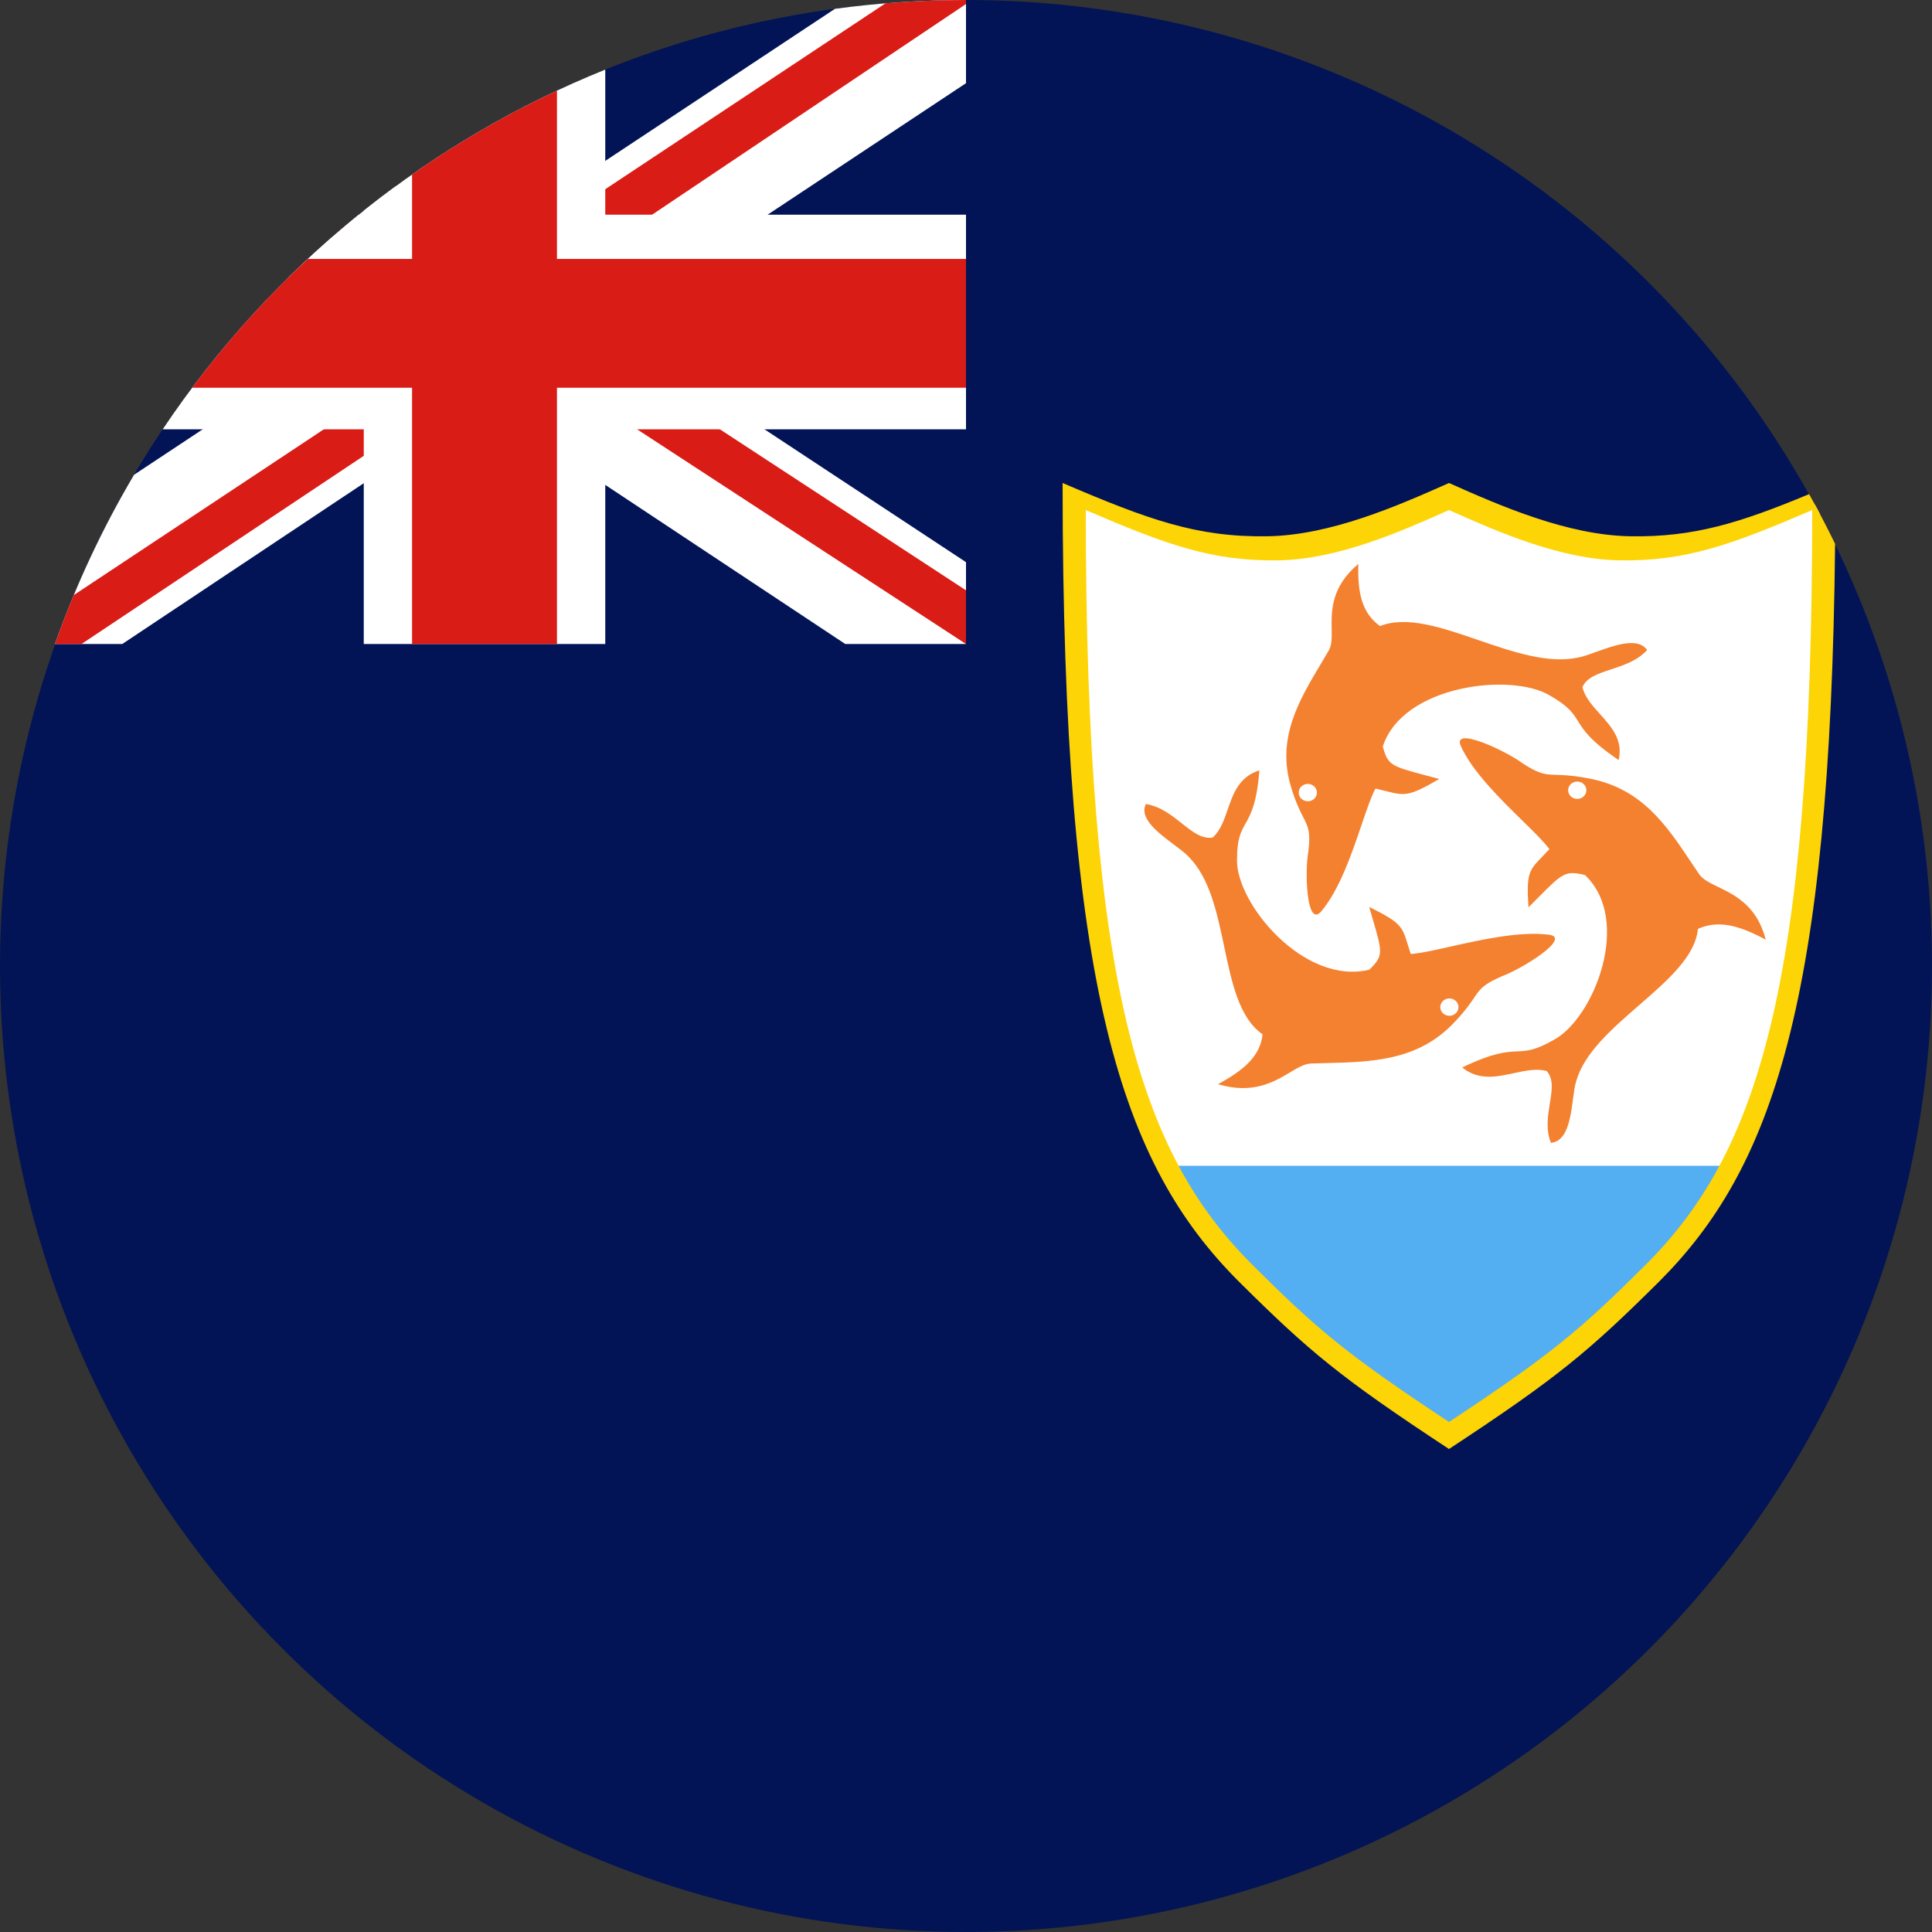 <svg width="120" height="120" viewBox="0 0 120 120" fill="none" xmlns="http://www.w3.org/2000/svg">
<rect x="0" y="0" width="120" height="120" fill="#333333" stroke="none"/>
<g clip-path="url(#clip0_409_44832)">
<circle cx="60" cy="60" r="60" fill="#021455"/>
<path d="M3.414 40C11.651 16.696 33.876 0 60 0V40H3.414Z" fill="#021455"/>
<path d="M51.861 0.547C54.522 0.186 57.239 0 60 0V5.167L37.5 20.083L60 34.917V40H52.5L30 25.083L7.594 40H3.414C4.716 36.318 6.366 32.8 8.327 29.488L22.406 20.167L17.94 17.21C20.011 15.175 22.228 13.288 24.576 11.569L29.906 15.083L51.861 0.547Z" fill="white"/>
<path d="M55.003 0.205C56.651 0.069 58.317 0 60 0V0.25L36.656 15.917L36.844 12.25L55.003 0.205Z" fill="#D91C16"/>
<path d="M20.694 14.667C20.939 14.453 21.187 14.242 21.437 14.032L22.406 14.667H20.694Z" fill="#D91C16"/>
<path d="M3.414 40C3.777 38.974 4.166 37.961 4.582 36.962L22.5 25.083L23.062 28L5.062 40H3.414Z" fill="#D91C16"/>
<path d="M60 36.667L39.75 23.417H34.594L60 40V36.667Z" fill="#D91C16"/>
<path d="M22.594 13.085C27.108 9.481 32.153 6.515 37.594 4.323V13.333H60V26.667H37.594V40H22.594V26.667H10.104C13.474 21.631 17.586 17.135 22.284 13.333H22.594V13.085Z" fill="white"/>
<path d="M25.594 10.839C28.425 8.854 31.434 7.108 34.594 5.629V16.083H60.001V24.083H34.594V40H25.594V24.083H11.934C14.087 21.206 16.493 18.528 19.118 16.083H25.594V10.839Z" fill="#D91C16"/>
<path d="M113.04 31.926C112.984 61.57 109.482 71.865 102.528 78.82C98.347 82.971 96.493 84.533 90.001 88.8C83.509 84.533 81.655 82.971 77.474 78.82C70.463 71.809 66.961 61.402 66.961 31.2C72.06 33.383 74.966 34.442 79.171 34.377C82.933 34.319 86.919 32.572 90.001 31.2C93.083 32.572 97.069 34.319 100.831 34.377C104.948 34.44 107.819 33.427 112.723 31.336C112.83 31.532 112.936 31.728 113.04 31.926Z" fill="white"/>
<path d="M72.74 72.411C74.084 74.962 75.661 77.007 77.474 78.82C81.655 82.971 83.508 84.533 90.001 88.8C96.493 84.533 98.347 82.971 102.528 78.82C104.341 77.007 105.917 74.962 107.261 72.411H72.74Z" fill="#54AEF2"/>
<path fill-rule="evenodd" clip-rule="evenodd" d="M113.981 33.777C113.694 62.346 110.052 72.601 103.049 79.604C98.694 83.928 96.763 85.555 90 90C83.237 85.555 81.306 83.928 76.951 79.604C69.648 72.301 66 61.461 66 30C71.312 32.274 74.339 33.377 78.719 33.309C82.638 33.249 86.789 31.429 90 30C93.211 31.429 97.362 33.249 101.281 33.309C105.192 33.37 108.024 32.497 112.367 30.691C112.934 31.702 113.472 32.731 113.981 33.777ZM79.396 34.804C75.278 34.868 72.433 33.827 67.44 31.68C67.44 61.379 70.869 71.612 77.734 78.506C81.828 82.588 83.643 84.124 90 88.32C96.357 84.124 98.172 82.588 102.266 78.506C109.131 71.612 112.56 61.379 112.56 31.68C107.567 33.827 104.722 34.868 100.604 34.804C96.921 34.747 93.018 33.029 90 31.68C86.982 33.029 83.079 34.747 79.396 34.804Z" fill="#FDD406"/>
<path fill-rule="evenodd" clip-rule="evenodd" d="M94.55 50.963C93.17 49.611 91.436 47.912 90.727 46.321C90.2 45.089 93.49 46.608 94.573 47.412C95.623 48.095 95.965 48.106 96.668 48.127C97.13 48.142 97.747 48.161 98.822 48.378C102.011 49.022 103.535 51.305 105.015 53.521C105.194 53.789 105.373 54.056 105.553 54.319C105.781 54.634 106.212 54.843 106.717 55.089C107.766 55.599 109.137 56.265 109.672 58.363C108.08 57.511 106.771 57.108 105.462 57.694C105.3 59.399 103.58 60.893 101.806 62.435C100.13 63.891 98.405 65.39 97.903 67.147C97.813 67.417 97.76 67.818 97.702 68.26C97.548 69.431 97.356 70.89 96.33 70.984C95.999 70.157 96.138 69.305 96.264 68.535C96.395 67.734 96.511 67.022 96.068 66.521C95.43 66.353 94.734 66.503 94.022 66.657C92.948 66.888 91.836 67.129 90.82 66.301C92.759 65.371 93.554 65.334 94.231 65.303C94.84 65.275 95.353 65.251 96.518 64.582C98.978 63.26 101.421 57.18 98.445 54.349C97.219 54.06 97.069 54.212 95.496 55.794C95.327 55.965 95.142 56.151 94.937 56.356C94.798 54.236 94.963 54.065 95.805 53.196C95.933 53.064 96.075 52.917 96.235 52.744C95.906 52.291 95.277 51.675 94.55 50.963ZM98.531 49.083C98.531 49.38 98.278 49.622 97.966 49.622C97.654 49.622 97.4 49.38 97.4 49.083C97.4 48.785 97.654 48.544 97.966 48.544C98.278 48.544 98.531 48.785 98.531 49.083Z" fill="#F4812F"/>
<path fill-rule="evenodd" clip-rule="evenodd" d="M84.57 51.23C83.96 53.025 83.195 55.28 82.051 56.621C81.154 57.641 81.027 54.158 81.266 52.87C81.409 51.666 81.259 51.373 80.951 50.769C80.748 50.373 80.478 49.844 80.177 48.837C79.284 45.848 80.689 43.496 82.053 41.213C82.218 40.937 82.383 40.662 82.542 40.387C82.728 40.047 82.721 39.587 82.712 39.047C82.695 37.924 82.672 36.458 84.368 35.026C84.321 36.766 84.559 38.057 85.715 38.887C87.371 38.228 89.561 38.979 91.819 39.755C93.953 40.487 96.148 41.24 98.012 40.843C98.305 40.793 98.701 40.65 99.139 40.492C100.296 40.075 101.739 39.555 102.306 40.376C101.694 41.042 100.838 41.322 100.066 41.576C99.262 41.84 98.547 42.075 98.289 42.682C98.431 43.299 98.895 43.815 99.371 44.344C100.087 45.14 100.83 45.966 100.537 47.209C98.769 46.009 98.363 45.355 98.018 44.8C97.707 44.3 97.445 43.879 96.281 43.208C93.906 41.753 87.126 42.534 85.89 46.365C86.196 47.533 86.406 47.589 88.608 48.175C88.845 48.238 89.105 48.307 89.391 48.385C87.489 49.492 87.254 49.432 86.054 49.129C85.873 49.083 85.669 49.032 85.435 48.978C85.168 49.467 84.891 50.284 84.57 51.23ZM80.966 48.752C81.242 48.613 81.585 48.714 81.731 48.977C81.876 49.24 81.771 49.566 81.495 49.706C81.219 49.845 80.876 49.744 80.73 49.481C80.585 49.218 80.69 48.891 80.966 48.752Z" fill="#F4812F"/>
<path fill-rule="evenodd" clip-rule="evenodd" d="M90.092 58.794C92.019 58.363 94.439 57.821 96.235 58.06C97.614 58.265 94.553 60.171 93.273 60.642C92.118 61.148 91.933 61.422 91.551 61.986C91.3 62.355 90.965 62.85 90.216 63.617C87.995 65.891 85.157 65.961 82.403 66.029C82.069 66.037 81.737 66.046 81.408 66.058C81.007 66.082 80.597 66.326 80.117 66.612C79.117 67.207 77.813 67.984 75.651 67.341C77.237 66.479 78.273 65.617 78.421 64.245C76.971 63.234 76.513 61.059 76.041 58.816C75.595 56.695 75.136 54.515 73.815 53.2C73.618 52.987 73.285 52.737 72.917 52.462C71.944 51.733 70.731 50.825 71.174 49.937C72.089 50.093 72.783 50.645 73.411 51.145C74.063 51.664 74.643 52.126 75.323 52.022C75.803 51.587 76.026 50.941 76.254 50.28C76.599 49.283 76.956 48.251 78.223 47.847C78.06 49.91 77.684 50.579 77.364 51.148C77.076 51.66 76.833 52.092 76.834 53.388C76.755 56.079 80.964 61.207 85.042 60.233C85.933 59.38 85.874 59.179 85.261 57.08C85.195 56.854 85.123 56.606 85.044 56.333C87.022 57.312 87.09 57.535 87.439 58.67C87.491 58.842 87.55 59.035 87.623 59.254C88.2 59.218 89.078 59.022 90.092 58.794ZM89.732 63.016C89.464 62.863 89.378 62.532 89.539 62.276C89.7 62.021 90.047 61.939 90.315 62.092C90.582 62.245 90.669 62.577 90.508 62.832C90.347 63.087 90 63.17 89.732 63.016Z" fill="#F4812F"/>
</g>
<defs>
<clipPath id="clip0_409_44832">
<rect width="120" height="120" fill="white"/>
</clipPath>
</defs>
</svg>
